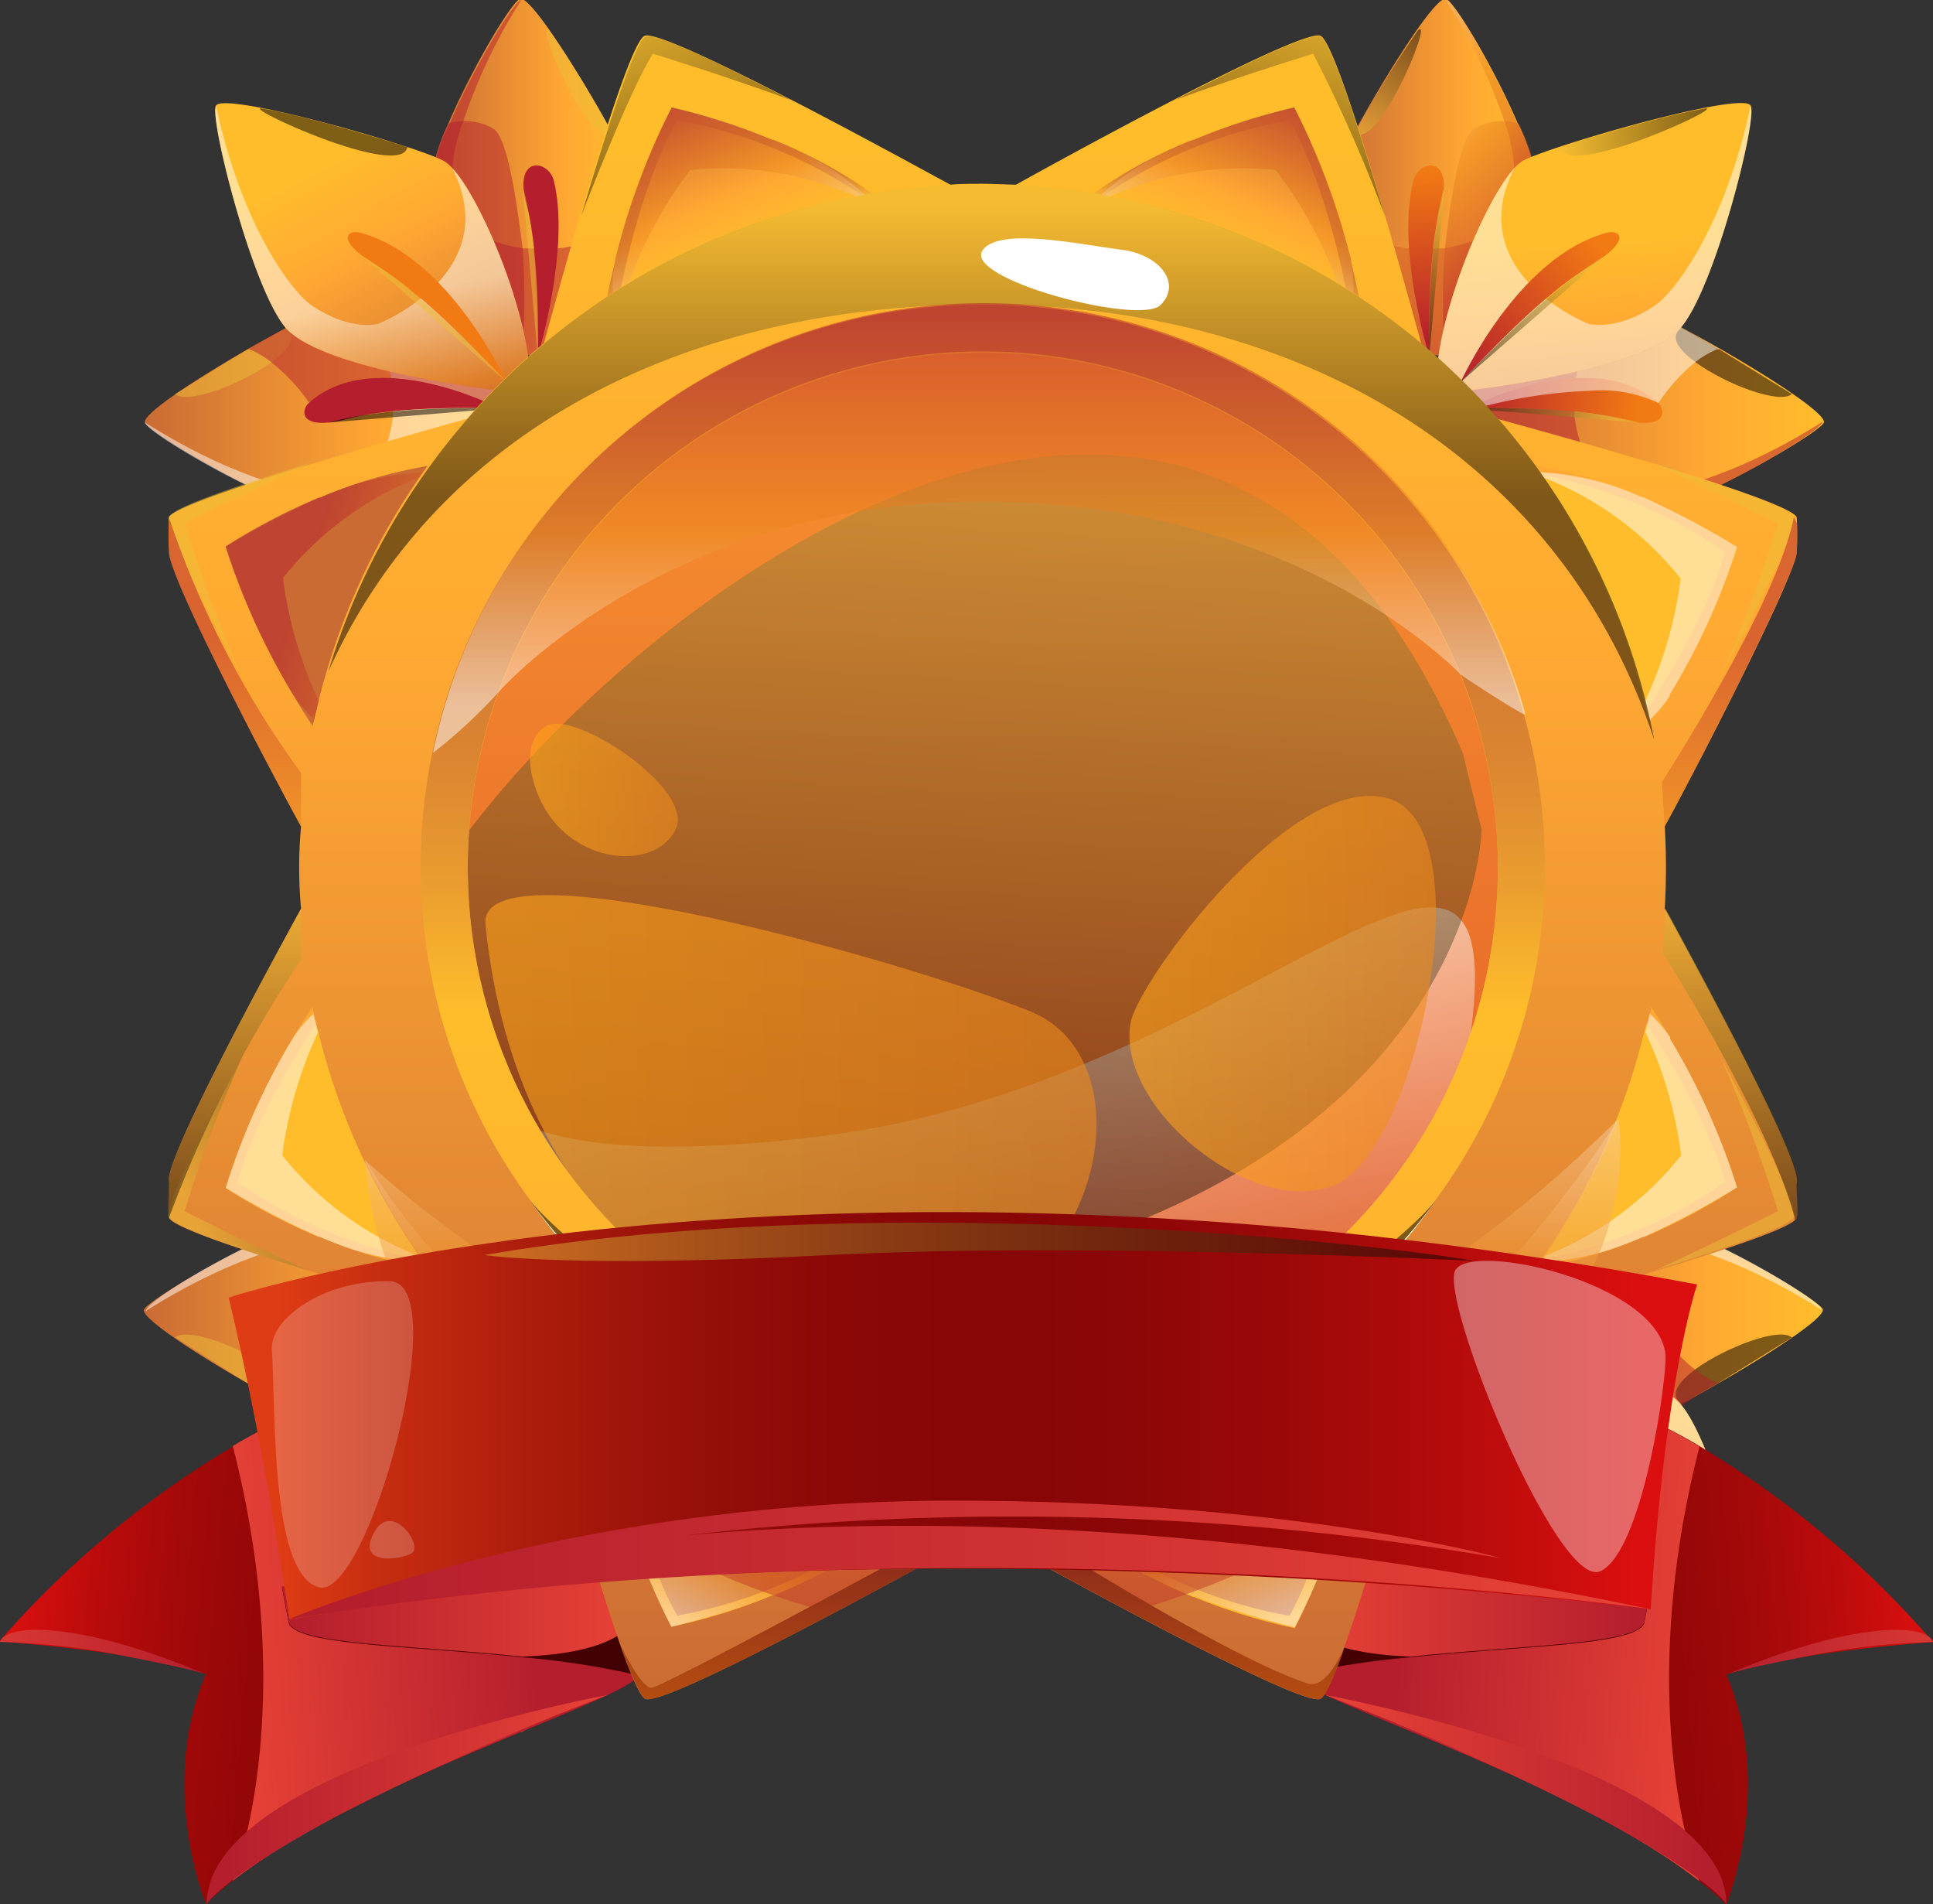 <svg xmlns="http://www.w3.org/2000/svg" xmlns:xlink="http://www.w3.org/1999/xlink" viewBox="0 0 107.94 106.32"><rect x="0" y="0" width="107.94" height="106.32" fill="#333333" stroke="none"/><defs><style>.cls-1{isolation:isolate;}.cls-2{fill:url(#_549);}.cls-135,.cls-3,.cls-5,.cls-6,.cls-7{opacity:0.6;}.cls-102,.cls-105,.cls-109,.cls-113,.cls-117,.cls-121,.cls-125,.cls-127,.cls-128,.cls-13,.cls-133,.cls-136,.cls-139,.cls-14,.cls-146,.cls-16,.cls-20,.cls-21,.cls-23,.cls-28,.cls-3,.cls-32,.cls-33,.cls-35,.cls-39,.cls-40,.cls-42,.cls-47,.cls-51,.cls-52,.cls-54,.cls-58,.cls-59,.cls-61,.cls-66,.cls-70,.cls-71,.cls-73,.cls-77,.cls-78,.cls-80,.cls-85,.cls-87,.cls-88,.cls-89,.cls-9,.cls-91,.cls-93,.cls-94,.cls-95,.cls-99{mix-blend-mode:multiply;}.cls-3{fill:url(#_497);}.cls-4{opacity:0.4;fill:url(#_742);}.cls-106,.cls-11,.cls-110,.cls-114,.cls-118,.cls-12,.cls-122,.cls-126,.cls-129,.cls-131,.cls-135,.cls-137,.cls-138,.cls-145,.cls-18,.cls-19,.cls-25,.cls-26,.cls-30,.cls-31,.cls-37,.cls-38,.cls-4,.cls-44,.cls-45,.cls-49,.cls-50,.cls-56,.cls-57,.cls-63,.cls-64,.cls-68,.cls-69,.cls-75,.cls-76,.cls-82,.cls-83{mix-blend-mode:color-dodge;}.cls-143,.cls-144,.cls-5,.cls-6,.cls-7{mix-blend-mode:soft-light;}.cls-5{fill:url(#_557);}.cls-6{fill:url(#_557-2);}.cls-7{fill:url(#_557-3);}.cls-8{fill:url(#_92);}.cls-102,.cls-105,.cls-106,.cls-109,.cls-11,.cls-110,.cls-113,.cls-114,.cls-117,.cls-118,.cls-12,.cls-121,.cls-122,.cls-125,.cls-126,.cls-127,.cls-128,.cls-129,.cls-13,.cls-131,.cls-133,.cls-136,.cls-137,.cls-138,.cls-139,.cls-14,.cls-145,.cls-16,.cls-18,.cls-19,.cls-20,.cls-21,.cls-23,.cls-25,.cls-26,.cls-28,.cls-30,.cls-31,.cls-32,.cls-33,.cls-35,.cls-37,.cls-38,.cls-39,.cls-40,.cls-42,.cls-44,.cls-45,.cls-47,.cls-49,.cls-50,.cls-51,.cls-52,.cls-54,.cls-56,.cls-57,.cls-58,.cls-59,.cls-61,.cls-63,.cls-64,.cls-66,.cls-68,.cls-69,.cls-70,.cls-71,.cls-73,.cls-75,.cls-76,.cls-77,.cls-78,.cls-80,.cls-82,.cls-83,.cls-9,.cls-99{opacity:0.5;}.cls-9{fill:url(#_27);}.cls-10{fill:url(#_79);}.cls-11{fill:url(#_28);}.cls-12{fill:url(#_28-2);}.cls-13{fill:url(#_27-2);}.cls-14{fill:url(#_27-3);}.cls-15{fill:url(#_92-2);}.cls-16{fill:url(#_27-4);}.cls-17{fill:url(#_79-2);}.cls-18{fill:url(#_28-3);}.cls-19{fill:url(#_28-4);}.cls-20{fill:url(#_27-5);}.cls-21{fill:url(#_27-6);}.cls-22{fill:url(#_92-3);}.cls-23{fill:url(#_27-7);}.cls-24{fill:url(#_79-3);}.cls-25{fill:url(#_28-5);}.cls-26{fill:url(#_28-6);}.cls-27{fill:url(#_92-4);}.cls-28{fill:url(#_27-8);}.cls-29{fill:url(#_79-4);}.cls-30{fill:url(#_28-7);}.cls-31{fill:url(#_28-8);}.cls-32{fill:url(#_27-9);}.cls-33{fill:url(#_27-10);}.cls-34{fill:url(#_92-5);}.cls-35{fill:url(#_27-11);}.cls-36{fill:url(#_79-5);}.cls-37{fill:url(#_28-9);}.cls-38{fill:url(#_28-10);}.cls-39{fill:url(#_27-12);}.cls-40{fill:url(#_27-13);}.cls-41{fill:url(#_92-6);}.cls-42{fill:url(#_27-14);}.cls-43{fill:url(#_79-6);}.cls-44{fill:url(#_28-11);}.cls-45{fill:url(#_28-12);}.cls-46{fill:url(#_92-7);}.cls-47{fill:url(#_27-15);}.cls-48{fill:url(#_79-7);}.cls-49{fill:url(#_28-13);}.cls-50{fill:url(#_28-14);}.cls-51{fill:url(#_27-16);}.cls-52{fill:url(#_27-17);}.cls-53{fill:url(#_92-8);}.cls-54{fill:url(#_27-18);}.cls-55{fill:url(#_79-8);}.cls-56{fill:url(#_28-15);}.cls-57{fill:url(#_28-16);}.cls-58{fill:url(#_27-19);}.cls-59{fill:url(#_27-20);}.cls-60{fill:url(#_92-9);}.cls-61{fill:url(#_27-21);}.cls-62{fill:url(#_79-9);}.cls-63{fill:url(#_28-17);}.cls-64{fill:url(#_28-18);}.cls-65{fill:url(#_92-10);}.cls-66{fill:url(#_27-22);}.cls-67{fill:url(#_79-10);}.cls-68{fill:url(#_28-19);}.cls-69{fill:url(#_28-20);}.cls-70{fill:url(#_27-23);}.cls-71{fill:url(#_27-24);}.cls-72{fill:url(#_92-11);}.cls-73{fill:url(#_27-25);}.cls-74{fill:url(#_79-11);}.cls-75{fill:url(#_28-21);}.cls-76{fill:url(#_28-22);}.cls-77{fill:url(#_27-26);}.cls-78{fill:url(#_27-27);}.cls-79{fill:url(#_92-12);}.cls-80{fill:url(#_27-28);}.cls-81{fill:url(#_79-12);}.cls-82{fill:url(#_28-23);}.cls-83{fill:url(#_28-24);}.cls-84{fill:url(#_376);}.cls-85{fill:url(#_469);}.cls-86{fill:url(#_464);}.cls-87{fill:url(#_469-2);}.cls-88{fill:url(#_469-3);}.cls-89{fill:url(#_469-4);}.cls-90{fill:url(#_376-2);}.cls-91{fill:url(#_469-5);}.cls-92{fill:url(#_464-2);}.cls-93{fill:url(#_469-6);}.cls-94{fill:url(#_469-7);}.cls-95{fill:url(#_469-8);}.cls-96{fill:url(#_92-13);}.cls-97{fill:url(#_29);}.cls-98{fill:url(#_19);}.cls-99{fill:url(#_27-29);}.cls-100{fill:url(#_29-2);}.cls-101{fill:url(#_19-2);}.cls-102{fill:url(#_27-30);}.cls-103{fill:url(#_29-3);}.cls-104{fill:url(#_92-14);}.cls-105{fill:url(#_27-31);}.cls-106{fill:url(#_28-25);}.cls-107{fill:url(#_29-4);}.cls-108{fill:url(#_92-15);}.cls-109{fill:url(#_27-32);}.cls-110{fill:url(#_28-26);}.cls-111{fill:url(#_29-5);}.cls-112{fill:url(#_92-16);}.cls-113{fill:url(#_27-33);}.cls-114{fill:url(#_28-27);}.cls-115{fill:url(#_29-6);}.cls-116{fill:url(#_92-17);}.cls-117{fill:url(#_27-34);}.cls-118{fill:url(#_28-28);}.cls-119{fill:url(#_29-7);}.cls-120{fill:url(#_92-18);}.cls-121{fill:url(#_27-35);}.cls-122{fill:url(#_28-29);}.cls-123{fill:url(#_29-8);}.cls-124{fill:url(#_92-19);}.cls-125{fill:url(#_27-36);}.cls-126{fill:url(#_28-30);}.cls-127{fill:url(#_27-37);}.cls-128{fill:url(#_27-38);}.cls-129{fill:url(#_28-31);}.cls-130{fill:url(#_29-9);}.cls-131{fill:url(#_28-32);}.cls-132{fill:url(#linear-gradient);}.cls-133{fill:url(#_27-39);}.cls-134,.cls-143,.cls-144{fill:#fff;}.cls-135{fill:url(#_26);}.cls-136{fill:url(#_27-40);}.cls-137{fill:url(#_28-33);}.cls-138{fill:url(#_28-34);}.cls-139{fill:url(#_27-41);}.cls-140{fill:url(#_18);}.cls-141{fill:url(#_18-2);}.cls-142{fill:url(#_429);}.cls-143{opacity:0.21;}.cls-144{opacity:0.37;}.cls-145{fill:url(#_28-35);}.cls-146{fill:url(#_469-9);}</style><linearGradient id="_549" x1="53.75" y1="85.87" x2="53.75" y2="23.98" gradientUnits="userSpaceOnUse"><stop offset="0" stop-color="#b75014"/><stop offset="0.38" stop-color="#e8692a"/><stop offset="1" stop-color="#f58e2f"/></linearGradient><linearGradient id="_497" x1="60.17" y1="81.64" x2="53.98" y2="54.57" gradientUnits="userSpaceOnUse"><stop offset="0" stop-color="#e75a29"/><stop offset="0.11" stop-color="#e86436"/><stop offset="0.3" stop-color="#ec7e58"/><stop offset="0.55" stop-color="#f2a98f"/><stop offset="0.86" stop-color="#fbe3da"/><stop offset="1" stop-color="#fff"/></linearGradient><linearGradient id="_742" x1="57.1" y1="-3.41" x2="53.13" y2="67.62" gradientUnits="userSpaceOnUse"><stop offset="0" stop-color="#fff36b"/><stop offset="1"/></linearGradient><linearGradient id="_557" x1="27.1" y1="62.41" x2="61.24" y2="62.41" gradientUnits="userSpaceOnUse"><stop offset="0.02" stop-color="#ffa41a"/><stop offset="1" stop-color="#ed8a1d"/></linearGradient><linearGradient id="_557-2" x1="63.06" y1="55.48" x2="80.19" y2="55.48" xlink:href="#_557"/><linearGradient id="_557-3" x1="29.6" y1="44.1" x2="37.85" y2="44.1" xlink:href="#_557"/><linearGradient id="_92" x1="23.99" y1="9.95" x2="35.42" y2="9.95" gradientUnits="userSpaceOnUse"><stop offset="0" stop-color="#ca6b34"/><stop offset="0.67" stop-color="#ffa933"/><stop offset="1" stop-color="#ffbd2b"/></linearGradient><linearGradient id="_27" x1="-8811.83" y1="-1349.11" x2="-8803.48" y2="-1332.82" gradientTransform="matrix(-0.96, -0.29, -0.29, 0.96, -8780.69, -1304.03)" gradientUnits="userSpaceOnUse"><stop offset="0" stop-color="#fff"/><stop offset="0.44" stop-color="#ed8a1d"/><stop offset="1" stop-color="#b41e2d"/></linearGradient><linearGradient id="_79" x1="-8807.05" y1="-1340.63" x2="-8809.57" y2="-1331.35" gradientTransform="matrix(-0.96, -0.29, -0.29, 0.96, -8780.69, -1304.03)" gradientUnits="userSpaceOnUse"><stop offset="0" stop-color="#f27a13"/><stop offset="1" stop-color="#b41e2d"/></linearGradient><linearGradient id="_28" x1="-10106.31" y1="-4115.03" x2="-10113.05" y2="-4109.73" gradientTransform="matrix(-0.67, -0.74, -0.74, 0.67, -9817.2, -4692.05)" gradientUnits="userSpaceOnUse"><stop offset="0" stop-color="#ebbd38"/><stop offset="1"/></linearGradient><linearGradient id="_28-2" x1="-10106.64" y1="-4121.53" x2="-10099.88" y2="-4121.53" xlink:href="#_28"/><linearGradient id="_27-2" x1="-8809.38" y1="-1334.07" x2="-8801.43" y2="-1334.07" xlink:href="#_27"/><linearGradient id="_27-3" x1="-8809.62" y1="-1342" x2="-8804.27" y2="-1334.79" xlink:href="#_27"/><linearGradient id="_92-2" x1="8.07" y1="23.05" x2="27.91" y2="23.05" xlink:href="#_92"/><linearGradient id="_27-4" x1="-5788.52" y1="884.78" x2="-5781.78" y2="897.92" gradientTransform="matrix(-0.95, 0.3, 0.3, 0.95, -5764.96, 924.53)" xlink:href="#_27"/><linearGradient id="_79-2" x1="-3419.7" y1="703.24" x2="-3427.35" y2="709.25" gradientTransform="matrix(-0.74, 0.67, 0.67, 0.74, -2996.59, 1783.46)" xlink:href="#_79"/><linearGradient id="_28-3" x1="-3420.04" y1="704.72" x2="-3426.76" y2="710" gradientTransform="matrix(-0.74, 0.67, 0.67, 0.74, -2996.59, 1783.46)" xlink:href="#_28"/><linearGradient id="_28-4" x1="-5784.13" y1="888.54" x2="-5776.94" y2="888.54" gradientTransform="matrix(-0.95, 0.3, 0.3, 0.95, -5764.96, 924.53)" xlink:href="#_28"/><linearGradient id="_27-5" x1="-3426.35" y1="709.27" x2="-3415.88" y2="709.27" gradientTransform="matrix(-0.74, 0.67, 0.67, 0.74, -2996.59, 1783.46)" xlink:href="#_27"/><linearGradient id="_27-6" x1="-5786.95" y1="893.24" x2="-5788.2" y2="890.78" gradientTransform="matrix(-0.95, 0.3, 0.3, 0.95, -5764.96, 924.53)" xlink:href="#_27"/><linearGradient id="_92-3" x1="25.56" y1="23.29" x2="18.19" y2="8.96" xlink:href="#_92"/><linearGradient id="_27-7" x1="-1544.92" y1="151.3" x2="-1543.15" y2="163.67" gradientTransform="matrix(1, -0.06, 0.06, 1, 1554.36, -226.67)" xlink:href="#_27"/><linearGradient id="_79-3" x1="-7804.25" y1="-236.11" x2="-7812.75" y2="-229.43" gradientTransform="matrix(-1, -0.07, -0.07, 1, -7781.01, -287.04)" xlink:href="#_79"/><linearGradient id="_28-5" x1="-7804.76" y1="-234.88" x2="-7812.35" y2="-228.91" gradientTransform="matrix(-1, -0.07, -0.07, 1, -7781.01, -287.04)" xlink:href="#_28"/><linearGradient id="_28-6" x1="-7805.9" y1="-242.12" x2="-7797.53" y2="-242.12" gradientTransform="matrix(-1, -0.07, -0.07, 1, -7781.01, -287.04)" xlink:href="#_28"/><linearGradient id="_92-4" x1="74.42" y1="9.95" x2="85.85" y2="9.95" xlink:href="#_92"/><linearGradient id="_27-8" x1="823.34" y1="1621.3" x2="831.69" y2="1637.59" gradientTransform="translate(-1191.92 -1304.03) rotate(-17.13)" xlink:href="#_27"/><linearGradient id="_79-4" x1="828.11" y1="1629.78" x2="825.6" y2="1639.05" gradientTransform="translate(-1191.92 -1304.03) rotate(-17.13)" xlink:href="#_79"/><linearGradient id="_28-7" x1="-3319.2" y1="3340.5" x2="-3325.95" y2="3345.8" gradientTransform="translate(-155.41 -4692.05) rotate(-47.69)" xlink:href="#_28"/><linearGradient id="_28-8" x1="-3319.53" y1="3334" x2="-3312.77" y2="3334" gradientTransform="translate(-155.41 -4692.05) rotate(-47.69)" xlink:href="#_28"/><linearGradient id="_27-9" x1="825.79" y1="1636.34" x2="833.74" y2="1636.34" gradientTransform="translate(-1191.92 -1304.03) rotate(-17.13)" xlink:href="#_27"/><linearGradient id="_27-10" x1="825.55" y1="1628.4" x2="830.9" y2="1635.61" gradientTransform="translate(-1191.92 -1304.03) rotate(-17.13)" xlink:href="#_27"/><linearGradient id="_92-5" x1="81.93" y1="23.05" x2="101.78" y2="23.05" xlink:href="#_92"/><linearGradient id="_27-11" x1="3820.46" y1="-2169.33" x2="3827.2" y2="-2156.18" gradientTransform="matrix(0.95, 0.3, -0.3, 0.95, -4207.65, 924.53)" xlink:href="#_27"/><linearGradient id="_79-5" x1="4083.23" y1="-6031.45" x2="4075.58" y2="-6025.44" gradientTransform="translate(-6976.01 1783.46) rotate(41.91)" xlink:href="#_79"/><linearGradient id="_28-9" x1="4082.89" y1="-6029.96" x2="4076.17" y2="-6024.68" gradientTransform="translate(-6976.01 1783.46) rotate(41.91)" xlink:href="#_28"/><linearGradient id="_28-10" x1="3824.85" y1="-2165.57" x2="3832.04" y2="-2165.57" gradientTransform="matrix(0.95, 0.3, -0.3, 0.95, -4207.65, 924.53)" xlink:href="#_28"/><linearGradient id="_27-12" x1="4076.58" y1="-6025.42" x2="4087.04" y2="-6025.42" gradientTransform="translate(-6976.01 1783.46) rotate(41.91)" xlink:href="#_27"/><linearGradient id="_27-13" x1="3822.03" y1="-2160.87" x2="3820.78" y2="-2163.32" gradientTransform="matrix(0.95, 0.3, -0.3, 0.95, -4207.65, 924.53)" xlink:href="#_27"/><linearGradient id="_92-6" x1="90.13" y1="28.1" x2="89.08" y2="13.36" xlink:href="#_92"/><linearGradient id="_27-14" x1="-11611.3" y1="-409.23" x2="-11609.53" y2="-396.86" gradientTransform="matrix(-1, -0.06, -0.06, 1, -11526.97, -226.67)" xlink:href="#_27"/><linearGradient id="_79-6" x1="2254.75" y1="456.6" x2="2246.25" y2="463.28" gradientTransform="translate(-2191.59 -287.04) rotate(-3.94)" xlink:href="#_79"/><linearGradient id="_28-11" x1="2254.24" y1="457.84" x2="2246.65" y2="463.8" gradientTransform="translate(-2191.59 -287.04) rotate(-3.94)" xlink:href="#_28"/><linearGradient id="_28-12" x1="2253.1" y1="450.59" x2="2261.47" y2="450.59" gradientTransform="translate(-2191.59 -287.04) rotate(-3.94)" xlink:href="#_28"/><linearGradient id="_92-7" x1="23.99" y1="86.75" x2="35.42" y2="86.75" xlink:href="#_92"/><linearGradient id="_27-15" x1="-5777.48" y1="-11191.71" x2="-5769.12" y2="-11175.42" gradientTransform="translate(-8780.69 -8898.78) rotate(162.87)" xlink:href="#_27"/><linearGradient id="_79-7" x1="-5772.7" y1="-11183.23" x2="-5775.21" y2="-11173.96" gradientTransform="translate(-8780.69 -8898.78) rotate(162.87)" xlink:href="#_79"/><linearGradient id="_28-13" x1="-2490.26" y1="-11048.26" x2="-2497.01" y2="-11042.96" gradientTransform="translate(-9817.2 -5510.76) rotate(132.31)" xlink:href="#_28"/><linearGradient id="_28-14" x1="-2490.6" y1="-11054.76" x2="-2483.83" y2="-11054.76" gradientTransform="translate(-9817.2 -5510.76) rotate(132.31)" xlink:href="#_28"/><linearGradient id="_27-16" x1="-5775.02" y1="-11176.68" x2="-5767.07" y2="-11176.68" gradientTransform="translate(-8780.69 -8898.78) rotate(162.87)" xlink:href="#_27"/><linearGradient id="_27-17" x1="-5775.26" y1="-11184.61" x2="-5769.91" y2="-11177.4" gradientTransform="translate(-8780.69 -8898.78) rotate(162.87)" xlink:href="#_27"/><linearGradient id="_92-8" x1="8.07" y1="73.65" x2="27.91" y2="73.65" xlink:href="#_92"/><linearGradient id="_27-18" x1="-8908.38" y1="-8931.08" x2="-8901.64" y2="-8917.93" gradientTransform="matrix(-0.95, -0.3, 0.3, -0.95, -5764.96, -11127.35)" xlink:href="#_27"/><linearGradient id="_79-8" x1="-10299.38" y1="-6961.22" x2="-10307.03" y2="-6955.21" gradientTransform="translate(-2996.59 -11986.28) rotate(-138.09)" xlink:href="#_79"/><linearGradient id="_28-15" x1="-10299.72" y1="-6959.73" x2="-10306.44" y2="-6954.45" gradientTransform="translate(-2996.59 -11986.28) rotate(-138.09)" xlink:href="#_28"/><linearGradient id="_28-16" x1="-8903.99" y1="-8927.32" x2="-8896.8" y2="-8927.32" gradientTransform="matrix(-0.95, -0.3, 0.3, -0.95, -5764.96, -11127.35)" xlink:href="#_28"/><linearGradient id="_27-19" x1="-10306.03" y1="-6955.18" x2="-10295.56" y2="-6955.18" gradientTransform="translate(-2996.59 -11986.28) rotate(-138.09)" xlink:href="#_27"/><linearGradient id="_27-20" x1="-8906.8" y1="-8922.62" x2="-8908.06" y2="-8925.07" gradientTransform="matrix(-0.95, -0.3, 0.3, -0.95, -5764.96, -11127.35)" xlink:href="#_27"/><linearGradient id="_92-9" x1="25.89" y1="86.58" x2="14.94" y2="79.73" xlink:href="#_92"/><linearGradient id="_27-21" x1="-972.32" y1="-10131.8" x2="-970.55" y2="-10119.43" gradientTransform="matrix(1, 0.06, 0.06, -1, 1554.36, -9976.15)" xlink:href="#_27"/><linearGradient id="_79-9" x1="-7096.62" y1="-10511.67" x2="-7105.12" y2="-10504.99" gradientTransform="translate(-7781.01 -9915.78) rotate(176.06)" xlink:href="#_79"/><linearGradient id="_28-17" x1="-7097.13" y1="-10510.44" x2="-7104.72" y2="-10504.47" gradientTransform="translate(-7781.01 -9915.78) rotate(176.06)" xlink:href="#_28"/><linearGradient id="_28-18" x1="-7098.27" y1="-10517.68" x2="-7089.9" y2="-10517.68" gradientTransform="translate(-7781.01 -9915.78) rotate(176.06)" xlink:href="#_28"/><linearGradient id="_92-10" x1="74.42" y1="86.75" x2="85.85" y2="86.75" xlink:href="#_92"/><linearGradient id="_27-22" x1="3857.69" y1="-8221.3" x2="3866.05" y2="-8205.02" gradientTransform="matrix(0.96, 0.29, 0.29, -0.96, -1191.92, -8898.78)" xlink:href="#_27"/><linearGradient id="_79-10" x1="3862.47" y1="-8212.83" x2="3859.96" y2="-8203.55" gradientTransform="matrix(0.96, 0.29, 0.29, -0.96, -1191.92, -8898.78)" xlink:href="#_79"/><linearGradient id="_28-19" x1="4296.84" y1="-3592.72" x2="4290.1" y2="-3587.42" gradientTransform="matrix(0.67, 0.74, 0.74, -0.67, -155.41, -5510.76)" xlink:href="#_28"/><linearGradient id="_28-20" x1="4296.51" y1="-3599.22" x2="4303.28" y2="-3599.22" gradientTransform="matrix(0.67, 0.74, 0.74, -0.67, -155.41, -5510.76)" xlink:href="#_28"/><linearGradient id="_27-23" x1="3860.14" y1="-8206.27" x2="3868.1" y2="-8206.27" gradientTransform="matrix(0.96, 0.29, 0.29, -0.96, -1191.92, -8898.78)" xlink:href="#_27"/><linearGradient id="_27-24" x1="3859.91" y1="-8214.2" x2="3865.26" y2="-8206.99" gradientTransform="matrix(0.96, 0.29, 0.29, -0.96, -1191.92, -8898.78)" xlink:href="#_27"/><linearGradient id="_92-11" x1="81.93" y1="73.65" x2="101.78" y2="73.65" xlink:href="#_92"/><linearGradient id="_27-25" x1="700.6" y1="-11985.18" x2="707.35" y2="-11972.04" gradientTransform="matrix(0.95, -0.3, -0.3, -0.95, -4207.65, -11127.35)" xlink:href="#_27"/><linearGradient id="_79-11" x1="-2796.45" y1="-13695.9" x2="-2804.1" y2="-13689.89" gradientTransform="matrix(0.74, -0.67, -0.67, -0.74, -6976.01, -11986.28)" xlink:href="#_79"/><linearGradient id="_28-21" x1="-2796.79" y1="-13694.42" x2="-2803.51" y2="-13689.14" gradientTransform="matrix(0.74, -0.67, -0.67, -0.74, -6976.01, -11986.28)" xlink:href="#_28"/><linearGradient id="_28-22" x1="704.99" y1="-11981.42" x2="712.18" y2="-11981.42" gradientTransform="matrix(0.95, -0.3, -0.3, -0.95, -4207.65, -11127.35)" xlink:href="#_28"/><linearGradient id="_27-26" x1="-2803.1" y1="-13689.87" x2="-2792.64" y2="-13689.87" gradientTransform="matrix(0.74, -0.67, -0.67, -0.74, -6976.01, -11986.28)" xlink:href="#_27"/><linearGradient id="_27-27" x1="702.18" y1="-11976.72" x2="700.93" y2="-11979.18" gradientTransform="matrix(0.95, -0.3, -0.3, -0.95, -4207.65, -11127.35)" xlink:href="#_27"/><linearGradient id="_92-12" x1="86.01" y1="88.74" x2="93.07" y2="76.94" xlink:href="#_92"/><linearGradient id="_27-28" x1="-11038.7" y1="-10692.33" x2="-11036.93" y2="-10679.96" gradientTransform="matrix(-1, 0.06, -0.06, -1, -11526.97, -9976.15)" xlink:href="#_27"/><linearGradient id="_79-12" x1="2962.38" y1="-9818.96" x2="2953.88" y2="-9812.28" gradientTransform="matrix(1, 0.07, 0.07, -1, -2191.59, -9915.78)" xlink:href="#_79"/><linearGradient id="_28-23" x1="2961.87" y1="-9817.72" x2="2954.28" y2="-9811.76" gradientTransform="matrix(1, 0.07, 0.07, -1, -2191.59, -9915.78)" xlink:href="#_28"/><linearGradient id="_28-24" x1="2960.73" y1="-9824.97" x2="2969.1" y2="-9824.97" gradientTransform="matrix(1, 0.07, 0.07, -1, -2191.59, -9915.78)" xlink:href="#_28"/><linearGradient id="_376" x1="-12336.18" y1="92.55" x2="-12363.66" y2="90.14" gradientTransform="matrix(-1, 0, 0, 1, -12256.14, 0)" gradientUnits="userSpaceOnUse"><stop offset="0" stop-color="#870606"/><stop offset="0.28" stop-color="#8a0606"/><stop offset="0.48" stop-color="#930707"/><stop offset="0.66" stop-color="#a30909"/><stop offset="0.82" stop-color="#ba0b0b"/><stop offset="0.98" stop-color="#d70f0f"/><stop offset="1" stop-color="#db0f0f"/></linearGradient><linearGradient id="_469" x1="-12334.13" y1="90.16" x2="-12350.8" y2="91.42" gradientTransform="matrix(-1, 0, 0, 1, -12256.14, 0)" gradientUnits="userSpaceOnUse"><stop offset="0" stop-color="#b41e2d"/><stop offset="1" stop-color="#e54136"/></linearGradient><linearGradient id="_464" x1="-12328.31" y1="89.07" x2="-12355.22" y2="89.07" gradientTransform="matrix(-1, 0, 0, 1, -12256.14, 0)" gradientUnits="userSpaceOnUse"><stop offset="0" stop-color="#400002"/><stop offset="1" stop-color="#5e0000"/></linearGradient><linearGradient id="_469-2" x1="-12347.68" y1="88.55" x2="-12329.52" y2="88.55" xlink:href="#_469"/><linearGradient id="_469-3" x1="-12351.78" y1="100.48" x2="-12331.03" y2="100.48" xlink:href="#_469"/><linearGradient id="_469-4" x1="-12352.46" y1="92.25" x2="-12368.07" y2="92.25" xlink:href="#_469"/><linearGradient id="_376-2" x1="27.91" y1="92.55" x2="0.43" y2="90.14" gradientTransform="matrix(1, 0, 0, 1, 0, 0)" xlink:href="#_376"/><linearGradient id="_469-5" x1="29.96" y1="90.16" x2="13.29" y2="91.42" gradientTransform="matrix(1, 0, 0, 1, 0, 0)" xlink:href="#_469"/><linearGradient id="_464-2" x1="35.78" y1="89.07" x2="8.86" y2="89.07" gradientTransform="matrix(1, 0, 0, 1, 0, 0)" xlink:href="#_464"/><linearGradient id="_469-6" x1="16.41" y1="88.55" x2="34.57" y2="88.55" gradientTransform="matrix(1, 0, 0, 1, 0, 0)" xlink:href="#_469"/><linearGradient id="_469-7" x1="12.3" y1="100.48" x2="33.05" y2="100.48" gradientTransform="matrix(1, 0, 0, 1, 0, 0)" xlink:href="#_469"/><linearGradient id="_469-8" x1="11.62" y1="92.25" x2="-3.99" y2="92.25" gradientTransform="matrix(1, 0, 0, 1, 0, 0)" xlink:href="#_469"/><linearGradient id="_92-13" x1="54.89" y1="96.38" x2="54.89" y2="6.68" xlink:href="#_92"/><linearGradient id="_29" x1="42.66" y1="80.11" x2="37.74" y2="91.21" gradientUnits="userSpaceOnUse"><stop offset="0" stop-color="#ca6b34"/><stop offset="0.17" stop-color="#cc6e34"/><stop offset="0.29" stop-color="#d27733"/><stop offset="0.39" stop-color="#db8631"/><stop offset="0.48" stop-color="#e99b2f"/><stop offset="0.57" stop-color="#fbb72c"/><stop offset="0.59" stop-color="#ffbd2b"/><stop offset="1" stop-color="#ffa933"/></linearGradient><linearGradient id="_19" x1="41.4" y1="90.26" x2="41.4" y2="75.57" gradientUnits="userSpaceOnUse"><stop offset="0" stop-color="#ca6b34"/><stop offset="0.74" stop-color="#ffbd2b"/><stop offset="1" stop-color="#ffa933"/></linearGradient><linearGradient id="_27-29" x1="37.63" y1="90.95" x2="42.26" y2="81.1" gradientTransform="matrix(1, 0, 0, 1, 0, 0)" xlink:href="#_27"/><linearGradient id="_29-2" x1="66.94" y1="79.53" x2="72.59" y2="92.99" xlink:href="#_29"/><linearGradient id="_19-2" x1="68.37" y1="90.26" x2="68.37" y2="75.57" xlink:href="#_19"/><linearGradient id="_27-30" x1="71" y1="90.67" x2="67.42" y2="79.93" gradientTransform="matrix(1, 0, 0, 1, 0, 0)" xlink:href="#_27"/><linearGradient id="_29-3" x1="39.42" y1="9.6" x2="43.11" y2="17.71" xlink:href="#_29"/><linearGradient id="_92-14" x1="38.33" y1="5.75" x2="41.56" y2="13.89" xlink:href="#_92"/><linearGradient id="_27-31" x1="42.83" y1="16.82" x2="36.51" y2="4.18" gradientTransform="matrix(1, 0, 0, 1, 0, 0)" xlink:href="#_27"/><linearGradient id="_28-25" x1="34.7" y1="-1.75" x2="39.39" y2="11.78" gradientTransform="matrix(1, 0, 0, 1, 0, 0)" xlink:href="#_28"/><linearGradient id="_29-4" x1="-11884.28" y1="9.6" x2="-11880.59" y2="17.71" gradientTransform="matrix(-1, 0, 0, 1, -11813.92, 0)" xlink:href="#_29"/><linearGradient id="_92-15" x1="-11885.38" y1="5.75" x2="-11882.15" y2="13.89" gradientTransform="matrix(-1, 0, 0, 1, -11813.92, 0)" xlink:href="#_92"/><linearGradient id="_27-32" x1="-11880.88" y1="16.82" x2="-11887.2" y2="4.18" gradientTransform="matrix(-1, 0, 0, 1, -11813.92, 0)" xlink:href="#_27"/><linearGradient id="_28-26" x1="-11889" y1="-1.75" x2="-11884.31" y2="11.78" gradientTransform="matrix(-1, 0, 0, 1, -11813.92, 0)" xlink:href="#_28"/><linearGradient id="_29-5" x1="-13762.91" y1="-5338.04" x2="-13759.23" y2="-5329.93" gradientTransform="matrix(-0.71, -0.71, -0.71, 0.71, -13421.56, -5906.4)" xlink:href="#_29"/><linearGradient id="_92-16" x1="-13764.01" y1="-5341.89" x2="-13760.78" y2="-5333.74" gradientTransform="matrix(-0.71, -0.71, -0.71, 0.71, -13421.56, -5906.4)" xlink:href="#_92"/><linearGradient id="_27-33" x1="-13759.51" y1="-5330.82" x2="-13765.83" y2="-5343.46" gradientTransform="matrix(-0.71, -0.71, -0.71, 0.71, -13421.56, -5906.4)" xlink:href="#_27"/><linearGradient id="_28-27" x1="-13769.76" y1="-5284.7" x2="-13765.41" y2="-5272.16" gradientTransform="matrix(-0.71, -0.7, -0.7, 0.71, -13430.15, -5837.26)" xlink:href="#_28"/><linearGradient id="_29-6" x1="-6743.39" y1="-12377.45" x2="-6739.7" y2="-12369.34" gradientTransform="matrix(-0.71, 0.71, -0.71, -0.71, -13421.56, -3937.86)" xlink:href="#_29"/><linearGradient id="_92-17" x1="-6744.48" y1="-12381.3" x2="-6741.25" y2="-12373.15" gradientTransform="matrix(-0.71, 0.71, -0.71, -0.71, -13421.56, -3937.86)" xlink:href="#_92"/><linearGradient id="_27-34" x1="-6739.98" y1="-12370.23" x2="-6746.3" y2="-12382.86" gradientTransform="matrix(-0.71, 0.71, -0.71, -0.71, -13421.56, -3937.86)" xlink:href="#_27"/><linearGradient id="_28-28" x1="-6811.56" y1="-12384.05" x2="-6807.21" y2="-12371.51" gradientTransform="matrix(-0.71, 0.7, -0.7, -0.71, -13430.15, -4006.99)" xlink:href="#_28"/><linearGradient id="_29-7" x1="-6024.08" y1="2378.94" x2="-6020.39" y2="2387.05" gradientTransform="matrix(0.71, -0.71, 0.71, 0.71, 2602.33, -5906.4)" xlink:href="#_29"/><linearGradient id="_92-18" x1="-6025.18" y1="2375.09" x2="-6021.95" y2="2383.23" gradientTransform="matrix(0.71, -0.71, 0.71, 0.71, 2602.33, -5906.4)" xlink:href="#_92"/><linearGradient id="_27-35" x1="-6020.68" y1="2386.16" x2="-6027" y2="2373.52" gradientTransform="matrix(0.71, -0.71, 0.71, 0.71, 2602.33, -5906.4)" xlink:href="#_27"/><linearGradient id="_28-29" x1="-5965.03" y1="2364.85" x2="-5960.68" y2="2377.39" gradientTransform="matrix(0.71, -0.7, 0.7, 0.71, 2610.92, -5837.26)" xlink:href="#_28"/><linearGradient id="_29-8" x1="995.45" y1="-4660.47" x2="999.13" y2="-4652.36" gradientTransform="matrix(0.71, 0.71, 0.71, -0.71, 2602.33, -3937.86)" xlink:href="#_29"/><linearGradient id="_92-19" x1="994.35" y1="-4664.32" x2="997.58" y2="-4656.18" gradientTransform="matrix(0.71, 0.71, 0.71, -0.71, 2602.33, -3937.86)" xlink:href="#_92"/><linearGradient id="_27-36" x1="998.85" y1="-4653.25" x2="992.53" y2="-4665.89" gradientTransform="matrix(0.71, 0.71, 0.71, -0.71, 2602.33, -3937.86)" xlink:href="#_27"/><linearGradient id="_28-30" x1="993.17" y1="-4734.5" x2="997.52" y2="-4721.96" gradientTransform="matrix(0.71, 0.7, 0.7, -0.71, 2610.92, -4006.99)" xlink:href="#_28"/><linearGradient id="_27-37" x1="55.38" y1="56.66" x2="55.38" y2="90.48" gradientTransform="matrix(1, 0, 0, 1, 0, 0)" xlink:href="#_27"/><linearGradient id="_27-38" x1="55.44" y1="55.82" x2="55.44" y2="94.55" gradientTransform="matrix(1, 0, 0, 1, 0, 0)" xlink:href="#_27"/><linearGradient id="_28-31" x1="55.35" y1="11.43" x2="55.35" y2="27.7" gradientTransform="matrix(1, 0, 0, 1, 0, 0)" xlink:href="#_28"/><linearGradient id="_29-9" x1="54.89" y1="15.27" x2="54.89" y2="85.25" xlink:href="#_29"/><linearGradient id="_28-32" x1="54.89" y1="88.05" x2="54.89" y2="70.04" gradientTransform="matrix(1, 0, 0, 1, 0, 0)" xlink:href="#_28"/><linearGradient id="linear-gradient" x1="54.89" y1="80.23" x2="54.89" y2="66.22" gradientUnits="userSpaceOnUse"><stop offset="0" stop-color="#fff"/><stop offset="1" stop-color="#fff7c4"/></linearGradient><linearGradient id="_27-39" x1="54.62" y1="39.25" x2="54.62" y2="17.61" gradientTransform="matrix(1, 0, 0, 1, 0, 0)" xlink:href="#_27"/><radialGradient id="_26" cx="-807.78" cy="-65.86" r="22.43" gradientTransform="matrix(0.29, 0.08, -0.05, 0.19, 271.58, 157.27)" gradientUnits="userSpaceOnUse"><stop offset="0" stop-color="#e75a29"/><stop offset="0.18" stop-color="#ad431f"/><stop offset="0.4" stop-color="#702c14"/><stop offset="0.59" stop-color="#40190b"/><stop offset="0.77" stop-color="#1d0b05"/><stop offset="0.91" stop-color="#080301"/><stop offset="1"/></radialGradient><linearGradient id="_27-40" x1="96.59" y1="55.36" x2="96.59" y2="35.56" gradientTransform="matrix(1, 0, 0, 1, 0, 0)" xlink:href="#_27"/><linearGradient id="_28-33" x1="96.58" y1="50.24" x2="96.58" y2="69.63" gradientTransform="matrix(1, 0, 0, 1, 0, 0)" xlink:href="#_28"/><linearGradient id="_28-34" x1="13.11" y1="50.24" x2="13.11" y2="69.44" gradientTransform="matrix(1, 0, 0, 1, 0, 0)" xlink:href="#_28"/><linearGradient id="_27-41" x1="13.11" y1="55.36" x2="13.11" y2="35.56" gradientTransform="matrix(1, 0, 0, 1, 0, 0)" xlink:href="#_27"/><linearGradient id="_18" x1="43.86" y1="100.69" x2="43.86" y2="86.94" gradientUnits="userSpaceOnUse"><stop offset="0" stop-color="#d16509"/><stop offset="1" stop-color="#8d2c1b"/></linearGradient><linearGradient id="_18-2" x1="65.91" y1="100.69" x2="65.91" y2="86.94" xlink:href="#_18"/><linearGradient id="_429" x1="15.56" y1="79.05" x2="91.52" y2="79.05" gradientUnits="userSpaceOnUse"><stop offset="0" stop-color="#de3c14"/><stop offset="0.07" stop-color="#c72e10"/><stop offset="0.19" stop-color="#ab1c0c"/><stop offset="0.3" stop-color="#971009"/><stop offset="0.41" stop-color="#8b0807"/><stop offset="0.52" stop-color="#870606"/><stop offset="0.62" stop-color="#8c0707"/><stop offset="0.73" stop-color="#9a0808"/><stop offset="0.85" stop-color="#b20b0b"/><stop offset="0.97" stop-color="#d30e0e"/><stop offset="1" stop-color="#db0f0f"/></linearGradient><linearGradient id="_28-35" x1="27.06" y1="69.33" x2="82.41" y2="69.33" gradientTransform="matrix(1, 0, 0, 1, 0, 0)" xlink:href="#_28"/><linearGradient id="_469-9" x1="18.71" y1="87.11" x2="89.16" y2="87.11" gradientTransform="matrix(1, 0, 0, 1, 0, 0)" xlink:href="#_469"/></defs><g class="cls-1"><g id="Layer_2" data-name="Layer 2"><g id="frame"><circle class="cls-2" cx="53.75" cy="50.73" r="34.47"/><path class="cls-3" d="M81.89,59.25c3.39-20.23-11.74,1.21-36,4.18C25.07,66,26.58,59.34,26.58,59.34s1.6,21.43,26.68,22.16S81.89,59.25,81.89,59.25Z"/><path class="cls-4" d="M81.69,42.06c-14-32.82-45.25-9.54-55.8,4.71l-.32,5.46S26.29,75.66,49.32,72c33.22-5.23,33.41-25.7,33.41-25.7Z"/><path class="cls-5" d="M27.11,51.61c1.69,17,13.83,25.25,24.33,22.82S64,59.13,57.59,56.49,26.63,46.81,27.11,51.61Z"/><path class="cls-6" d="M63.14,57.07c-.9,4.66,6.75,11,11.4,9.09s8.35-20,3-21.58S63.59,54.73,63.14,57.07Z"/><path class="cls-7" d="M30.53,45.31c1.89,3,6.1,3.23,7.2,1s-5.61-6.68-7.2-5.79S29.69,44,30.53,45.31Z"/><path class="cls-8" d="M24,10.45c0,.1,0,.2,0,.31v0a4.91,4.91,0,0,0,.23.94h0a29.58,29.58,0,0,0,4.19,6.86l0,.05c.31.41.57.74.75.95h0l.23.27h2.1c2-2.72,3.85-7.61,3.87-9.55a1.82,1.82,0,0,0-.05-.51,15,15,0,0,0-.91-1.93c-1.59-3-4.68-8-5.35-7.91-.41.05-2.65,3.76-4,6.91A11.37,11.37,0,0,0,24,10.45Z"/><path class="cls-9" d="M24,10.45c0,.1,0,.2,0,.31v0a4.91,4.91,0,0,0,.23.94h0a29.58,29.58,0,0,0,4.19,6.86l0,.05c.31.41.57.74.75.95h0l.23.27h2.1c2-2.72,3.85-7.61,3.87-9.55a4.62,4.62,0,0,1-3.74,3.52,6.84,6.84,0,0,1-1.85.07h0l-.31,0-.24,0a8.79,8.79,0,0,1-1.82-.47,5.61,5.61,0,0,1-2.15-2.77,8.88,8.88,0,0,1,.61-3.86A30.68,30.68,0,0,1,29.11,0c-.41.05-2.65,3.76-4,6.91A11.37,11.37,0,0,0,24,10.45Z"/><path class="cls-10" d="M30.92,10.07c.95,3.78-.89,9.82-.89,9.82s.17-5.56-.62-8.41S30.62,8.9,30.92,10.07Z"/><path class="cls-11" d="M29.17,10.33c1,3.37.86,9.56.86,9.56Z"/><path class="cls-12" d="M34.2,7.44c-1.37,1-4.47-6.69-3.53-5.73A63.91,63.91,0,0,1,34.2,7.44Z"/><path class="cls-13" d="M24,10.76v0a3.55,3.55,0,0,0,.23.94h0a34.2,34.2,0,0,0,4.19,6.86l0,.05a10.34,10.34,0,0,0,.75.95h0c.77.78.09-.5-2.69-5.52C25.31,11.9,24,10,24,10.76Z"/><path class="cls-14" d="M28.43,18.61l0,.05a10.34,10.34,0,0,0,.75.95,41,41,0,0,0,0-5.75c-.41-3.33-.92-6.26-1.64-6.68a3.13,3.13,0,0,0-1.72-.42,2.52,2.52,0,0,0-.8.15A11.37,11.37,0,0,0,24,10.45c0,.1,0,.2,0,.31v0a3.55,3.55,0,0,0,.23.94h0A29.58,29.58,0,0,0,28.43,18.61Z"/><path class="cls-15" d="M18.44,28.75l.35,0h0a5.3,5.3,0,0,0,.85-.19h0c2.14-.68,5.17-2.82,6.88-4.11l.06-.05c.43-.32.77-.59,1-.76h0l.28-.22v-2.1c-2.69-2-7.55-3.89-9.49-3.92a1.48,1.48,0,0,0-.5.05A12.88,12.88,0,0,0,16,18.3h0c-.65.35-1.4.76-2.17,1.2-2.75,1.58-5.8,3.55-5.74,4.07S15.92,28.68,18.44,28.75Z"/><path class="cls-16" d="M18.44,28.75l.35,0h0a5.3,5.3,0,0,0,.85-.19h0c2.14-.68,5.17-2.82,6.88-4.11l.06-.05c.43-.32.77-.59,1-.76h0l.28-.22v-2.1c-2.69-2-7.55-3.89-9.49-3.92a4.62,4.62,0,0,1,3.49,3.75,6.7,6.7,0,0,1,.08,1.4c0,.15,0,.3,0,.44v0c0,.11,0,.21,0,.31a9.13,9.13,0,0,1-.52,2.05,5.61,5.61,0,0,1-2.78,2.12c-1.3.3-5.6-.74-10.55-3.89C8.13,24.18,15.92,28.68,18.44,28.75Z"/><path class="cls-17" d="M17.24,22.5c3.7-3.32,10.66.3,10.66.3s-5.54-.21-8.39.56S16.8,22.9,17.24,22.5Z"/><path class="cls-18" d="M18.36,23.59c3.37-1,9.54-.79,9.54-.79Z"/><path class="cls-19" d="M9.78,22c.66.59,3.69-.54,5.37-1.77.86-.62,1.37-1.27,1-1.73L16,18.3h0l-2.17,1.2Z"/><path class="cls-20" d="M22.1,26.24c5-2.73,6.3-3.4,5.51-2.64-.31.31-6.53,5-8.86,5.13C18,28.77,19.9,27.44,22.1,26.24Z"/><path class="cls-21" d="M13.81,19.5l.11,0a5.08,5.08,0,0,1,1.23.72,10.49,10.49,0,0,1,2.09,2.24,7.49,7.49,0,0,1,3.85-.68,27.45,27.45,0,0,1,6.39,1h0l.16,0h0l.24,0V21.28c-2.69-2-7.55-3.89-9.49-3.92a1.48,1.48,0,0,0-.5.05A12.88,12.88,0,0,0,16,18.3h0C15.33,18.65,14.58,19.06,13.81,19.5Z"/><path class="cls-22" d="M16,18.36C18.2,20.7,27.82,21.8,27.82,21.8l1.71-1.64c-.46-3.78-2.78-9.18-4.28-10.78A2,2,0,0,0,24.81,9C23.39,8.19,12.7,5.13,12.07,5.88,11.63,6.41,14.11,16.27,16,18.36Z"/><path class="cls-23" d="M16,18.36C18.2,20.7,27.82,21.8,27.82,21.8l1.71-1.64c-.46-3.78-2.78-9.18-4.28-10.78,3,5.89-4.13,8.7-4.13,8.7s-1.51.44-3.68-1c-1.24-.85-4-4.67-5.37-11.16C11.63,6.41,14.11,16.27,16,18.36Z"/><path class="cls-24" d="M20.13,13c5,1.35,8.17,8.36,8.17,8.36s-4.19-4.65-7-6.35S19.48,12.8,20.13,13Z"/><path class="cls-25" d="M20.16,14.24c3.44,2,8.14,7.1,8.14,7.1Z"/><path class="cls-26" d="M22.75,8.21c-.35,1.87-9.57-2.41-8.08-2.15C17.56,6.57,22.75,8.21,22.75,8.21Z"/><path class="cls-27" d="M85.85,10.45c0,.1,0,.2,0,.31s0,0,0,0a4.83,4.83,0,0,1-.22.94h0a29.21,29.21,0,0,1-4.18,6.86l0,.05c-.31.41-.57.74-.74.95h0l-.22.27H78.3c-2-2.72-3.86-7.61-3.88-9.55a1.78,1.78,0,0,1,.06-.51,12.6,12.6,0,0,1,.91-1.93c1.58-3,4.68-8,5.34-7.91.42.05,2.65,3.76,4,6.91A11,11,0,0,1,85.85,10.45Z"/><path class="cls-28" d="M85.85,10.45c0,.1,0,.2,0,.31s0,0,0,0a4.83,4.83,0,0,1-.22.94h0a29.21,29.21,0,0,1-4.18,6.86l0,.05c-.31.41-.57.74-.74.95h0l-.22.27H78.3c-2-2.72-3.86-7.61-3.88-9.55a4.63,4.63,0,0,0,3.75,3.52,6.77,6.77,0,0,0,1.84.07h0l.31,0,.25,0a8.57,8.57,0,0,0,1.81-.47,5.61,5.61,0,0,0,2.15-2.77A8.88,8.88,0,0,0,84,6.76,30.68,30.68,0,0,0,80.73,0c.42.05,2.65,3.76,4,6.91A11,11,0,0,1,85.85,10.45Z"/><path class="cls-29" d="M78.93,10.07c-1,3.78.88,9.82.88,9.82s-.16-5.56.63-8.41S79.22,8.9,78.93,10.07Z"/><path class="cls-30" d="M80.67,10.33c-1,3.37-.86,9.56-.86,9.56Z"/><path class="cls-31" d="M75.64,7.44c1.37,1,4.48-6.69,3.53-5.73A66.34,66.34,0,0,0,75.64,7.44Z"/><path class="cls-32" d="M85.84,10.76s0,0,0,0a3.92,3.92,0,0,1-.22.94h0a33.71,33.71,0,0,1-4.18,6.86l0,.05c-.39.53-.67.88-.74.95h0c-.77.78-.09-.5,2.69-5.52C84.53,11.9,85.88,10,85.84,10.76Z"/><path class="cls-33" d="M81.42,18.61l0,.05c-.39.53-.67.88-.74.95a39.39,39.39,0,0,1,0-5.75c.4-3.33.91-6.26,1.63-6.68A3.15,3.15,0,0,1,84,6.76a2.64,2.64,0,0,1,.81.15,11,11,0,0,1,1.09,3.54c0,.1,0,.2,0,.31s0,0,0,0a3.92,3.92,0,0,1-.22.94h0A29.21,29.21,0,0,1,81.42,18.61Z"/><path class="cls-34" d="M91.4,28.75l-.35,0h0a5.07,5.07,0,0,1-.85-.19h0C88,27.85,85,25.71,83.28,24.42l-.06-.05-1-.76h0L82,23.38V22.8l0-1.52c2.69-2,7.56-3.89,9.49-3.92a1.51,1.51,0,0,1,.51.05,13.89,13.89,0,0,1,1.93.89h0c.65.35,1.4.76,2.17,1.2,2.75,1.58,5.8,3.55,5.75,4.07S93.92,28.68,91.4,28.75Z"/><path class="cls-35" d="M91.4,28.75l-.35,0h0a5.07,5.07,0,0,1-.85-.19h0C88,27.85,85,25.71,83.28,24.42l-.06-.05-1-.76h0L82,23.38V22.8l0-1.52c2.69-2,7.56-3.89,9.49-3.92a4.61,4.61,0,0,0-3.48,3.75,6.1,6.1,0,0,0-.09,1.4l0,.44v0l0,.31a9.45,9.45,0,0,0,.53,2.05,5.56,5.56,0,0,0,2.77,2.12c1.3.3,5.6-.74,10.56-3.89C101.71,24.18,93.92,28.68,91.4,28.75Z"/><path class="cls-36" d="M92.6,22.5c-3.7-3.32-10.65.3-10.65.3s5.54-.21,8.38.56S93,22.9,92.6,22.5Z"/><path class="cls-37" d="M91.48,23.59c-3.36-1-9.53-.79-9.53-.79Z"/><path class="cls-38" d="M100.06,22c-.66.59-3.69-.54-5.37-1.77-.85-.62-1.36-1.27-1-1.73l.2-.23h0L96,19.5Z"/><path class="cls-39" d="M87.75,26.24c-5-2.73-6.3-3.4-5.52-2.64.32.31,6.53,5,8.86,5.13C91.86,28.77,90,27.44,87.75,26.24Z"/><path class="cls-40" d="M96,19.5l-.11,0a5.28,5.28,0,0,0-1.23.72A10.81,10.81,0,0,0,92.6,22.5a7.45,7.45,0,0,0-3.85-.68,27.34,27.34,0,0,0-6.38,1h0l-.16,0h0l-.23,0V22.8l0-1.52c2.69-2,7.56-3.89,9.49-3.92a1.51,1.51,0,0,1,.51.05,13.89,13.89,0,0,1,1.93.89h0C94.51,18.65,95.26,19.06,96,19.5Z"/><path class="cls-41" d="M93.8,18.36C91.65,20.7,82,21.8,82,21.8l-1.71-1.64c.46-3.78,2.79-9.18,4.28-10.78A2.27,2.27,0,0,1,85,9c1.43-.82,12.11-3.88,12.74-3.13C98.21,6.41,95.73,16.27,93.8,18.36Z"/><path class="cls-42" d="M93.8,18.36C91.65,20.7,82,21.8,82,21.8l-1.71-1.64c.46-3.78,2.79-9.18,4.28-10.78-3,5.89,4.13,8.7,4.13,8.7s1.51.44,3.68-1c1.25-.85,4-4.67,5.37-11.16C98.21,6.41,95.73,16.27,93.8,18.36Z"/><path class="cls-43" d="M89.71,13c-5,1.35-8.16,8.36-8.16,8.36s4.19-4.65,7-6.35S90.36,12.8,89.71,13Z"/><path class="cls-44" d="M89.69,14.24c-3.44,2-8.14,7.1-8.14,7.1Z"/><path class="cls-45" d="M87.1,8.21c.34,1.87,9.56-2.41,8.07-2.15C92.28,6.57,87.1,8.21,87.1,8.21Z"/><path class="cls-46" d="M24,86.25c0-.1,0-.2,0-.31v0a4.74,4.74,0,0,1,.23-.94h0a29.58,29.58,0,0,1,4.19-6.86l0-.06c.31-.41.57-.73.75-1h0l.23-.28h2.1c2,2.71,3.85,7.61,3.87,9.55a1.87,1.87,0,0,1-.05.51,16.4,16.4,0,0,1-.91,1.93c-1.59,3-4.68,8-5.35,7.91-.41,0-2.65-3.77-4-6.91A11.44,11.44,0,0,1,24,86.25Z"/><path class="cls-47" d="M24,86.25c0-.1,0-.2,0-.31v0a4.74,4.74,0,0,1,.23-.94h0a29.58,29.58,0,0,1,4.19-6.86l0-.06c.31-.41.57-.73.75-1h0l.23-.28h2.1c2,2.71,3.85,7.61,3.87,9.55a4.61,4.61,0,0,0-3.74-3.52,6.84,6.84,0,0,0-1.85-.07h0l-.31,0-.24,0a9.16,9.16,0,0,0-1.82.48,5.61,5.61,0,0,0-2.15,2.77,8.9,8.9,0,0,0,.61,3.86,30.68,30.68,0,0,0,3.22,6.76c-.41,0-2.65-3.77-4-6.91A11.44,11.44,0,0,1,24,86.25Z"/><path class="cls-48" d="M30.92,86.62c.95-3.77-.89-9.82-.89-9.82s.17,5.56-.62,8.41S30.62,87.79,30.92,86.62Z"/><path class="cls-49" d="M29.17,86.37c1-3.37.86-9.57.86-9.57Z"/><path class="cls-50" d="M34.2,89.26c-1.37-1-4.47,6.68-3.53,5.73A63.91,63.91,0,0,0,34.2,89.26Z"/><path class="cls-51" d="M24,85.94v0a3.55,3.55,0,0,1,.23-.94h0a33.65,33.65,0,0,1,4.19-6.86l0-.06c.39-.52.67-.87.75-1h0c.77-.78.09.5-2.69,5.52C25.31,84.8,24,86.7,24,85.94Z"/><path class="cls-52" d="M28.43,78.09l0-.06c.39-.52.67-.87.75-1a41,41,0,0,1,0,5.75c-.41,3.34-.92,6.27-1.64,6.68a3.15,3.15,0,0,1-1.72.43,2.52,2.52,0,0,1-.8-.15A11.44,11.44,0,0,1,24,86.25c0-.1,0-.2,0-.31v0a3.55,3.55,0,0,1,.23-.94h0A29.58,29.58,0,0,1,28.43,78.09Z"/><path class="cls-53" d="M18.44,68a2.11,2.11,0,0,1,.35,0h0a5.3,5.3,0,0,1,.85.19h0c2.14.68,5.17,2.81,6.88,4.11l.06,0c.43.32.77.58,1,.76h0l.28.22v2.09c-2.69,2-7.55,3.89-9.49,3.93a1.79,1.79,0,0,1-.5,0,13.28,13.28,0,0,1-1.93-.9h0c-.65-.34-1.4-.75-2.17-1.2-2.75-1.58-5.8-3.55-5.74-4.06S15.92,68,18.44,68Z"/><path class="cls-54" d="M18.44,68a2.11,2.11,0,0,1,.35,0h0a5.3,5.3,0,0,1,.85.19h0c2.14.68,5.17,2.81,6.88,4.11l.06,0c.43.32.77.58,1,.76h0l.28.22v2.09c-2.69,2-7.55,3.89-9.49,3.93a4.62,4.62,0,0,0,3.49-3.76A6.56,6.56,0,0,0,22,74.19c0-.15,0-.3,0-.45v0c0-.11,0-.21,0-.32a9.14,9.14,0,0,0-.52-2,5.61,5.61,0,0,0-2.78-2.13c-1.3-.29-5.6.75-10.55,3.9C8.13,72.52,15.92,68,18.44,68Z"/><path class="cls-55" d="M17.24,74.19c3.7,3.32,10.66-.29,10.66-.29s-5.54.21-8.39-.56S16.8,73.79,17.24,74.19Z"/><path class="cls-56" d="M18.36,73.11c3.37,1,9.54.79,9.54.79Z"/><path class="cls-57" d="M9.78,74.67c.66-.6,3.69.54,5.37,1.76.86.63,1.37,1.28,1,1.74l-.2.22h0l-2.17-1.2Z"/><path class="cls-58" d="M22.1,70.46c5,2.73,6.3,3.4,5.51,2.64-.31-.32-6.53-5-8.86-5.14C18,67.93,19.9,69.26,22.1,70.46Z"/><path class="cls-59" d="M13.81,77.19l.11,0a4.78,4.78,0,0,0,1.23-.72,10.24,10.24,0,0,0,2.09-2.24,7.36,7.36,0,0,0,3.85.68,27.59,27.59,0,0,0,6.39-1h0l.16,0h0l.24,0v1.58c-2.69,2-7.55,3.89-9.49,3.93a1.79,1.79,0,0,1-.5,0,13.28,13.28,0,0,1-1.93-.9h0C15.33,78.05,14.58,77.64,13.81,77.19Z"/><path class="cls-60" d="M16,78.34C18.2,76,27.82,74.9,27.82,74.9l1.71,1.63c-.46,3.79-2.78,9.18-4.28,10.78a1.57,1.57,0,0,1-.44.37c-1.42.83-12.11,3.89-12.74,3.13C11.63,90.28,14.11,80.43,16,78.34Z"/><path class="cls-61" d="M16,78.34C18.2,76,27.82,74.9,27.82,74.9l1.71,1.63c-.46,3.79-2.78,9.18-4.28,10.78,3-5.88-4.13-8.69-4.13-8.69s-1.51-.44-3.68,1c-1.24.85-4,4.66-5.37,11.15C11.63,90.28,14.11,80.43,16,78.34Z"/><path class="cls-62" d="M20.13,83.72c5-1.36,8.17-8.37,8.17-8.37s-4.19,4.66-7,6.35S19.48,83.9,20.13,83.72Z"/><path class="cls-63" d="M20.16,82.46c3.44-2,8.14-7.11,8.14-7.11Z"/><path class="cls-64" d="M22.75,88.48c-.35-1.86-9.57,2.41-8.08,2.15A83.54,83.54,0,0,0,22.75,88.48Z"/><path class="cls-65" d="M85.85,86.25c0-.1,0-.2,0-.31v0a4.67,4.67,0,0,0-.22-.94h0a29.21,29.21,0,0,0-4.18-6.86l0-.06c-.31-.41-.57-.73-.74-1h0l-.22-.28H78.3c-2,2.71-3.86,7.61-3.88,9.55a1.83,1.83,0,0,0,.06.51,13.57,13.57,0,0,0,.91,1.93c1.58,3,4.68,8,5.34,7.91.42,0,2.65-3.77,4-6.91A11.1,11.1,0,0,0,85.85,86.25Z"/><path class="cls-66" d="M85.85,86.25c0-.1,0-.2,0-.31v0a4.67,4.67,0,0,0-.22-.94h0a29.21,29.21,0,0,0-4.18-6.86l0-.06c-.31-.41-.57-.73-.74-1h0l-.22-.28H78.3c-2,2.71-3.86,7.61-3.88,9.55a4.62,4.62,0,0,1,3.75-3.52A6.77,6.77,0,0,1,80,82.76h0l.31,0,.25,0a8.92,8.92,0,0,1,1.81.48,5.61,5.61,0,0,1,2.15,2.77A8.9,8.9,0,0,1,84,89.94a30.68,30.68,0,0,1-3.22,6.76c.42,0,2.65-3.77,4-6.91A11.1,11.1,0,0,0,85.85,86.25Z"/><path class="cls-67" d="M78.93,86.62c-1-3.77.88-9.82.88-9.82s-.16,5.56.63,8.41S79.22,87.79,78.93,86.62Z"/><path class="cls-68" d="M80.67,86.37c-1-3.37-.86-9.57-.86-9.57Z"/><path class="cls-69" d="M75.64,89.26c1.37-1,4.48,6.68,3.53,5.73A66.34,66.34,0,0,1,75.64,89.26Z"/><path class="cls-70" d="M85.84,85.94v0a3.92,3.92,0,0,0-.22-.94h0a33.18,33.18,0,0,0-4.18-6.86l0-.06c-.39-.52-.67-.87-.74-1h0c-.77-.78-.09.5,2.69,5.52C84.53,84.8,85.88,86.7,85.84,85.94Z"/><path class="cls-71" d="M81.42,78.09l0-.06c-.39-.52-.67-.87-.74-1a39.43,39.43,0,0,0,0,5.75c.4,3.34.91,6.27,1.63,6.68a3.17,3.17,0,0,0,1.72.43,2.64,2.64,0,0,0,.81-.15,11.1,11.1,0,0,0,1.09-3.54c0-.1,0-.2,0-.31v0a3.92,3.92,0,0,0-.22-.94h0A29.21,29.21,0,0,0,81.42,78.09Z"/><path class="cls-72" d="M91.4,68a2.11,2.11,0,0,0-.35,0h0a5.07,5.07,0,0,0-.85.19h0C88,68.85,85,71,83.28,72.28l-.06,0-1,.76h0l-.28.22v.58l0,1.51c2.69,2,7.56,3.89,9.49,3.93a1.82,1.82,0,0,0,.51,0,14.36,14.36,0,0,0,1.93-.9h0c.65-.34,1.4-.75,2.17-1.2,2.75-1.58,5.8-3.55,5.75-4.06S93.92,68,91.4,68Z"/><path class="cls-73" d="M91.4,68a2.11,2.11,0,0,0-.35,0h0a5.07,5.07,0,0,0-.85.19h0C88,68.85,85,71,83.28,72.28l-.06,0-1,.76h0l-.28.22v.58l0,1.51c2.69,2,7.56,3.89,9.49,3.93a4.6,4.6,0,0,1-3.48-3.76,6,6,0,0,1-.09-1.39l0-.45v0l0-.32a9.46,9.46,0,0,1,.53-2,5.56,5.56,0,0,1,2.77-2.13c1.3-.29,5.6.75,10.56,3.9C101.71,72.52,93.92,68,91.4,68Z"/><path class="cls-74" d="M92.6,74.19C88.9,77.51,82,73.9,82,73.9s5.54.21,8.38-.56S93,73.79,92.6,74.19Z"/><path class="cls-75" d="M91.48,73.11c-3.36,1-9.53.79-9.53.79Z"/><path class="cls-76" d="M100.06,74.67c-.66-.6-3.69.54-5.37,1.76-.85.63-1.36,1.28-1,1.74l.2.22h0L96,77.19Z"/><path class="cls-77" d="M87.75,70.46c-5,2.73-6.3,3.4-5.52,2.64.32-.32,6.53-5,8.86-5.14C91.86,67.93,90,69.26,87.75,70.46Z"/><path class="cls-78" d="M96,77.19l-.11,0a5,5,0,0,1-1.23-.72,10.55,10.55,0,0,1-2.09-2.24,7.32,7.32,0,0,1-3.85.68,27.48,27.48,0,0,1-6.38-1h0l-.16,0h0l-.23,0v.07l0,1.51c2.69,2,7.56,3.89,9.49,3.93a1.82,1.82,0,0,0,.51,0,14.36,14.36,0,0,0,1.93-.9h0C94.51,78.05,95.26,77.64,96,77.19Z"/><path class="cls-79" d="M93.8,78.34C91.65,76,82,74.9,82,74.9l-1.71,1.63c.46,3.79,2.79,9.18,4.28,10.78a1.72,1.72,0,0,0,.44.37c1.43.83,12.11,3.89,12.74,3.13C98.21,90.28,95.73,80.43,93.8,78.34Z"/><path class="cls-80" d="M93.8,78.34C91.65,76,82,74.9,82,74.9l-1.71,1.63c.46,3.79,2.79,9.18,4.28,10.78-3-5.88,4.13-8.69,4.13-8.69s1.51-.44,3.68,1c1.25.85,4,4.66,5.37,11.15C98.21,90.28,95.73,80.43,93.8,78.34Z"/><path class="cls-81" d="M89.71,83.72c-5-1.36-8.16-8.37-8.16-8.37s4.19,4.66,7,6.35S90.36,83.9,89.71,83.72Z"/><path class="cls-82" d="M89.69,82.46c-3.44-2-8.14-7.11-8.14-7.11Z"/><path class="cls-83" d="M87.1,88.48c.34-1.86,9.56,2.41,8.07,2.15A83,83,0,0,1,87.1,88.48Z"/><path class="cls-84" d="M72.3,93.53c.55,1.37,15.12,5.64,22.6,11.5a19.38,19.38,0,0,1,1.5,1.29s2.71-6.55,0-12.82c0,0,2.75-1.14,11.54-1.83a53.67,53.67,0,0,0-13-10.91h0A27.06,27.06,0,0,0,83.8,77Z"/><path class="cls-85" d="M72.3,93.53c.55,1.37,15.12,5.64,22.6,11.5-.07-.17-3.78-9.43,0-24.27h0A27.06,27.06,0,0,0,83.8,77Z"/><path class="cls-86" d="M72.3,93.53a47.1,47.1,0,0,1,6.44-1c6.3-.66,12.65-.65,13.08-1.92l.38-2-19-3.9-.61,5.95h0Z"/><path class="cls-87" d="M72.61,90.57c1.41,1.92,6,1.87,6.13,1.92,6.3-.66,12.65-.65,13.08-1.92l.38-2-19-3.9Z"/><path class="cls-88" d="M96.4,106.32C96.4,98.73,74,94.63,74,94.63a148.66,148.66,0,0,1,15.16,6.79C95.82,105,96.4,106.32,96.4,106.32Z"/><path class="cls-89" d="M96.4,93.5c6.87-2.93,11.16-2.93,11.54-1.83a39.85,39.85,0,0,0-7.14.82C96.49,93.33,96.4,93.5,96.4,93.5Z"/><path class="cls-90" d="M35.64,93.53C35.1,94.9,20.52,99.17,13,105a19.38,19.38,0,0,0-1.5,1.29s-2.71-6.55,0-12.82c0,0-2.75-1.14-11.54-1.83A53.67,53.67,0,0,1,13,80.76h0A27.11,27.11,0,0,1,24.14,77Z"/><path class="cls-91" d="M35.64,93.53C35.1,94.9,20.52,99.17,13,105c.07-.17,3.79-9.43,0-24.27h0A27.11,27.11,0,0,1,24.14,77Z"/><path class="cls-92" d="M35.64,93.53a47,47,0,0,0-6.43-1c-6.3-.66-12.65-.65-13.09-1.92l-.38-2,19-3.9.61,5.95h0Z"/><path class="cls-93" d="M35.33,90.57c-1.4,1.92-6,1.87-6.12,1.92-6.3-.66-12.65-.65-13.09-1.92l-.38-2,19-3.9Z"/><path class="cls-94" d="M11.54,106.32c0-7.59,22.39-11.69,22.39-11.69a149.41,149.41,0,0,0-15.17,6.79C12.13,105,11.54,106.32,11.54,106.32Z"/><path class="cls-95" d="M11.54,93.5C4.68,90.57.38,90.57,0,91.67a39.85,39.85,0,0,1,7.14.82C11.45,93.33,11.54,93.5,11.54,93.5Z"/><path class="cls-96" d="M100.33,66.06c.4-1-5.1-11.18-7.37-15.33a38.1,38.1,0,0,0,0-4.59c2.27-4.15,7.4-14.27,7.37-15.32a15.67,15.67,0,0,0,0-1.94c-.38-.92-12-4.21-16.66-5.48a40,40,0,0,0-4.31-4.23C78.2,14.93,74.7,2.42,73.74,2c-1.15-.48-16.14,7.82-17,8.31-.61,0-1.22-.05-1.84-.05s-1.22,0-1.83.05C52.17,9.84,37.18,1.54,36,2c-1,.4-4.46,12.91-5.62,17.15a39,39,0,0,0-4.3,4.23C21.47,24.67,9.82,28,9.44,28.88a15.67,15.67,0,0,0,0,1.94c0,1.37,5.1,11.17,7.37,15.32a25.47,25.47,0,0,0,0,4.59C14.54,54.88,9,65.11,9.44,66.06c0,.08-.08,1.74,0,1.93.38.92,12,4.21,16.67,5.49a39,39,0,0,0,4.3,4.22c1.16,4.24,4.66,16.75,5.62,17.15,1.15.48,16.14-7.82,17-8.31.61,0,1.22,0,1.83,0s1.23,0,1.84,0c.88.49,15.87,8.79,17,8.31,1-.4,4.46-12.91,5.62-17.15a39.94,39.94,0,0,0,4.31-4.22C88.3,72.2,100,68.91,100.33,68,100.41,67.8,100.3,66.14,100.33,66.06ZM83.64,48.44A28.76,28.76,0,1,1,54.88,19.69,28.75,28.75,0,0,1,83.64,48.44Z"/><path class="cls-97" d="M48.3,86l.41.07a24.46,24.46,0,0,1-3.53,2.1h0c-.67.34-1.33.63-2,.9l-.06,0a31.4,31.4,0,0,1-5.63,1.75h0a40.23,40.23,0,0,1-3.16-8.5,0,0,0,0,1,0,0l0-.09c-.18-.72-.33-1.38-.44-2l.3.2.5.32.42.25A38,38,0,0,0,47.87,86Z"/><path class="cls-98" d="M48.13,86a27.08,27.08,0,0,1-10.3,4.2S36,87.35,34.67,80.83l.42.25A38,38,0,0,0,47.87,86Z"/><path class="cls-99" d="M48.3,86a16.4,16.4,0,0,1-3.12,2.17h0a20.85,20.85,0,0,1-2,.9l-.06,0a44.29,44.29,0,0,1-5.63,1.75h0a37.29,37.29,0,0,1-3.16-8.5,0,0,0,0,1,0,0l0-.09a7.71,7.71,0,0,1-.14-1.75l.5.32.42.25a22.81,22.81,0,0,0,3.42,6.28A18.34,18.34,0,0,0,47.87,86Z"/><path class="cls-100" d="M75.9,80.31c-.11.57-.26,1.23-.44,2a.29.29,0,0,1,0,.09v0a40.23,40.23,0,0,1-3.16,8.5h0a31.62,31.62,0,0,1-5.64-1.75l-.05,0c-.64-.27-1.31-.57-2-.91a24.93,24.93,0,0,1-3.52-2.1l.41-.07L61.9,86a38,38,0,0,0,12.78-4.89l.42-.25.5-.32Z"/><path class="cls-101" d="M75.1,80.83C73.77,87.35,72,90.21,72,90.21A27.06,27.06,0,0,1,61.64,86h0l.26,0a38,38,0,0,0,12.78-4.89Z"/><path class="cls-102" d="M75.46,82.26a.29.29,0,0,1,0,.09v0a37.29,37.29,0,0,1-3.16,8.5h0a45,45,0,0,1-5.64-1.75l-.05,0a20.85,20.85,0,0,1-2-.9h0A16.61,16.61,0,0,1,61.47,86L61.9,86a18.34,18.34,0,0,0,9.36,1.39,22.81,22.81,0,0,0,3.42-6.28l.42-.25.5-.32A7.71,7.71,0,0,1,75.46,82.26Z"/><path class="cls-103" d="M48.3,10.87l.41-.07a25.41,25.41,0,0,0-3.53-2.1h0c-.67-.33-1.33-.63-2-.89l-.06,0A33,33,0,0,0,37.51,6h0a40.5,40.5,0,0,0-3.16,8.51,0,0,0,0,0,0,0l0,.09c-.18.72-.33,1.37-.44,1.95l.3-.2.5-.32.42-.26A37.77,37.77,0,0,1,47.87,11Z"/><path class="cls-104" d="M48.13,10.9a27.25,27.25,0,0,0-10.3-4.19S36,9.56,34.67,16.09l.42-.26A37.77,37.77,0,0,1,47.87,11Z"/><path class="cls-105" d="M48.3,10.87A16.4,16.4,0,0,0,45.18,8.7h0a18.68,18.68,0,0,0-2-.89l-.06,0A44.23,44.23,0,0,0,37.51,6h0a37.49,37.49,0,0,0-3.16,8.51,0,0,0,0,0,0,0l0,.09a7.71,7.71,0,0,0-.14,1.75l.5-.32.42-.26a22.81,22.81,0,0,1,3.42-6.28A18.29,18.29,0,0,1,47.87,11Z"/><path class="cls-106" d="M44.29,5.63C40.48,4.23,36.46,3,36.46,3c-1.24,1.91-3.89,8.73-4,9.05,1.4-4.75,3-9.74,3.59-10s4.37,1.6,8.25,3.6Z"/><path class="cls-107" d="M61.48,10.87l-.41-.07A25.41,25.41,0,0,1,64.6,8.7h0c.67-.33,1.34-.63,2-.89l.06,0A33,33,0,0,1,72.27,6h0a41.16,41.16,0,0,1,3.17,8.51v0l0,.09c.18.72.32,1.37.44,1.95l-.31-.2-.5-.32-.41-.26A37.82,37.82,0,0,0,61.91,11Z"/><path class="cls-108" d="M61.66,10.9A27.11,27.11,0,0,1,72,6.71s1.82,2.85,3.15,9.38l-.41-.26A37.82,37.82,0,0,0,61.91,11Z"/><path class="cls-109" d="M61.48,10.87A16.4,16.4,0,0,1,64.6,8.7h0a18.68,18.68,0,0,1,2-.89l.06,0A44.75,44.75,0,0,1,72.27,6h0a37.78,37.78,0,0,1,3.17,8.51v0l0,.09a8.34,8.34,0,0,1,.13,1.75l-.5-.32-.41-.26a23.12,23.12,0,0,0-3.43-6.28A18.29,18.29,0,0,0,61.91,11Z"/><path class="cls-110" d="M65.49,5.63C69.3,4.23,73.33,3,73.33,3a86.34,86.34,0,0,1,4,9.05c-1.4-4.75-3-9.74-3.59-10s-4.37,1.6-8.25,3.6Z"/><path class="cls-111" d="M86,26.36,85.73,26a26.49,26.49,0,0,1,4,1h0c.71.24,1.39.49,2,.76l.06,0A33.42,33.42,0,0,1,97,30.54h0a40.72,40.72,0,0,1-3.77,8.26v0l0,.08c-.38.64-.74,1.21-1.06,1.69,0-.11,0-.23-.08-.35s-.08-.39-.13-.58-.07-.32-.11-.48a37.85,37.85,0,0,0-5.61-12.48Z"/><path class="cls-112" d="M86.07,26.5a27.24,27.24,0,0,1,10.25,4.31s-.73,3.31-4.39,8.87c0-.16-.07-.32-.11-.48a37.85,37.85,0,0,0-5.61-12.48Z"/><path class="cls-113" d="M86,26.36A16.76,16.76,0,0,1,89.7,27h0a19.51,19.51,0,0,1,2,.76l.06,0A45.78,45.78,0,0,1,97,30.54h0a37.93,37.93,0,0,1-3.77,8.26v0l0,.08a7.87,7.87,0,0,1-1.14,1.34c0-.19-.08-.39-.13-.58s-.07-.32-.11-.48a22.86,22.86,0,0,0,2-6.86,18.27,18.27,0,0,0-7.62-5.62Z"/><path class="cls-114" d="M92.37,25.9c3.42,1.54,6.91,3.32,6.91,3.32a79.78,79.78,0,0,1-3.21,8.59c2.15-4.05,4.34-8.39,4.1-8.94s-3.93-1.78-7.8-3Z"/><path class="cls-115" d="M86,70.48l-.24.34a26.49,26.49,0,0,0,4-1h0c.71-.24,1.39-.5,2-.76l.06,0A32,32,0,0,0,97,66.29h0A40.72,40.72,0,0,0,93.26,58a0,0,0,0,0,0,0l0-.09c-.38-.63-.74-1.2-1.06-1.68,0,.11,0,.23-.08.35s-.08.39-.13.58-.07.32-.11.47a37.9,37.9,0,0,1-5.61,12.49Z"/><path class="cls-116" d="M86.07,70.33A27,27,0,0,0,96.32,66s-.73-3.31-4.39-8.87c0,.16-.07.32-.11.47a37.9,37.9,0,0,1-5.61,12.49Z"/><path class="cls-117" d="M86,70.48a16.76,16.76,0,0,0,3.73-.66h0a19.51,19.51,0,0,0,2-.76l.06,0A44.39,44.39,0,0,0,97,66.29h0A37.93,37.93,0,0,0,93.26,58a0,0,0,0,0,0,0l0-.09a8.22,8.22,0,0,0-1.14-1.33c0,.19-.08.39-.13.58s-.07.32-.11.47a23,23,0,0,1,2,6.87,18.27,18.27,0,0,1-7.62,5.62Z"/><path class="cls-118" d="M92.37,70.94c3.42-1.55,6.91-3.32,6.91-3.32A79,79,0,0,0,96.07,59c2.15,4,4.34,8.38,4.1,8.94s-3.93,1.78-7.8,3Z"/><path class="cls-119" d="M23.63,26.36l.24-.34a26.31,26.31,0,0,0-4,1h0c-.71.24-1.39.49-2,.76l-.06,0a33,33,0,0,0-5.22,2.73h0a40.2,40.2,0,0,0,3.76,8.26v0l.05.08c.38.64.74,1.21,1.07,1.69,0-.11.05-.23.07-.35s.09-.39.13-.58.07-.32.11-.48a37.85,37.85,0,0,1,5.61-12.48Z"/><path class="cls-120" d="M23.52,26.5a27.37,27.37,0,0,0-10.25,4.31s.73,3.31,4.39,8.87c0-.16.07-.32.11-.48a37.85,37.85,0,0,1,5.61-12.48Z"/><path class="cls-121" d="M23.63,26.36a16.83,16.83,0,0,0-3.74.66h0a19.51,19.51,0,0,0-2,.76l-.06,0a44.87,44.87,0,0,0-5.22,2.73h0a37,37,0,0,0,3.76,8.26v0l.05.08a7.87,7.87,0,0,0,1.14,1.34c0-.19.09-.39.13-.58s.07-.32.11-.48a23.15,23.15,0,0,1-2-6.86,18.27,18.27,0,0,1,7.62-5.62Z"/><path class="cls-122" d="M17.22,25.9c-3.42,1.54-6.91,3.32-6.91,3.32a82,82,0,0,0,3.21,8.59c-2.15-4.05-4.34-8.39-4.1-8.94s3.93-1.78,7.8-3Z"/><path class="cls-123" d="M23.63,70.48l.24.34a26.31,26.31,0,0,1-4-1h0c-.71-.24-1.39-.5-2-.76l-.06,0a31.65,31.65,0,0,1-5.22-2.74h0A40.2,40.2,0,0,1,16.33,58v0l.05-.09c.38-.63.74-1.2,1.07-1.68,0,.11.05.23.07.35s.09.39.13.58.07.32.11.47a37.9,37.9,0,0,0,5.61,12.49Z"/><path class="cls-124" d="M23.52,70.33A27.15,27.15,0,0,1,13.27,66s.73-3.31,4.39-8.87c0,.16.07.32.11.47a37.9,37.9,0,0,0,5.61,12.49Z"/><path class="cls-125" d="M23.63,70.48a16.83,16.83,0,0,1-3.74-.66h0a19.51,19.51,0,0,1-2-.76l-.06,0a43.54,43.54,0,0,1-5.22-2.74h0A37,37,0,0,1,16.33,58v0l.05-.09a8.22,8.22,0,0,1,1.14-1.33c0,.19.09.39.13.58s.07.32.11.47a23.3,23.3,0,0,0-2,6.87,18.27,18.27,0,0,0,7.62,5.62Z"/><path class="cls-126" d="M17.22,70.94c-3.42-1.55-6.91-3.32-6.91-3.32A81.14,81.14,0,0,1,13.52,59c-2.15,4-4.34,8.38-4.1,8.94s3.93,1.78,7.8,3Z"/><path class="cls-127" d="M90.36,62.47a38.16,38.16,0,0,1-70,2.27C34.45,77.69,63,89.79,90.36,62.47Z"/><path class="cls-128" d="M88.1,72.23c-1.72.5-3.29.93-4.44,1.25a39,39,0,0,1-4.3,4.22c-.33,1.21-.86,3.11-1.46,5.2A47.32,47.32,0,0,1,63.1,90c-3.22-1.71-6-3.25-6.38-3.46-.61,0-1.22,0-1.84,0s-1.22,0-1.83,0c-.37.2-3.24,1.79-6.53,3.53A42.53,42.53,0,0,1,32,83.19C31.32,81,30.76,79,30.41,77.7a39,39,0,0,1-4.3-4.22c-1-.27-2.21-.61-3.6-1a19.47,19.47,0,0,1-2.12-7.73c10.13,16.74,44.12,36.69,70-2.27A15,15,0,0,1,88.1,72.23Z"/><path class="cls-129" d="M54.88,10.28a38.15,38.15,0,0,0-36.54,27.2C24.58,23.68,38.75,17,54.89,17c17.59,0,32.23,8.46,37.48,24.3A38.16,38.16,0,0,0,54.88,10.28Z"/><path class="cls-130" d="M54.89,17A31.39,31.39,0,1,0,86.27,48.43,31.39,31.39,0,0,0,54.89,17Zm0,60.14A28.76,28.76,0,1,1,83.64,48.43,28.75,28.75,0,0,1,54.88,77.18Z"/><path class="cls-131" d="M29.62,67.06S38,77.18,54.88,77.18,80.15,67.06,80.15,67.06a30.77,30.77,0,0,1-50.53,0Z"/><path class="cls-132" d="M29.62,67.06a31.39,31.39,0,0,0,50.53,0,30.77,30.77,0,0,1-50.53,0Z"/><path class="cls-133" d="M85.1,39.89c-.74-.42-1.88-1.11-3.54-2.23h0S72.61,28,54.88,28s-27,10.6-27,10.6a28.09,28.09,0,0,1-3.7,3.43,31.4,31.4,0,0,1,61-2.17Z"/><path class="cls-134" d="M54.89,13.94c-1.25,1.6,8.7,4.24,9.9,3.1s.07-2.82-2.18-3.1S55.87,12.67,54.89,13.94Z"/><path class="cls-134" d="M52.66,80.2c-.72-1.35,7.13-2.7,8.23-1.72S60,79.86,60,79.86Z"/><path class="cls-135" d="M48,84.81c-.63,2.36-4,3.51-7.61,2.56s-6-3.62-5.36-6,4-3.5,7.61-2.56S48.63,82.45,48,84.81Z"/><path class="cls-136" d="M100.33,30.82c0,1.05-5.1,11.17-7.37,15.32l-.16-2.47s6.46-10,7.37-14.8l.2.4h0C100.38,29.82,100.33,30.75,100.33,30.82Z"/><path class="cls-137" d="M100.33,68a.32.32,0,0,1-.11.14s0-.11,0-.16c-1.54-5.65-7.37-14.78-7.37-14.78L93,50.73c2.27,4.15,7.77,14.38,7.37,15.33C100.3,66.14,100.41,67.8,100.33,68Z"/><path class="cls-138" d="M16.81,50.73v2.84A69.88,69.88,0,0,0,9.43,68c-.06-.31,0-1.81,0-1.89C9,65.11,14.54,54.88,16.81,50.73Z"/><path class="cls-139" d="M16.81,43.15v3c-2.27-4.15-7.4-14-7.37-15.32a17.32,17.32,0,0,1,0-1.92A52.71,52.71,0,0,0,16.81,43.15Z"/><path class="cls-140" d="M51.36,86.41l1.69.14c-.88.48-15.87,8.78-17,8.3-.28-.12-.77-1.26-1.36-2.92.07.14,1.12,2.3,1.68,2.3S51.36,86.41,51.36,86.41Z"/><path class="cls-141" d="M75.1,91.94c-.59,1.66-1.08,2.79-1.36,2.91-1.15.48-16.14-7.82-17-8.31l2.12-.17S68.94,92.7,73.06,94C74.1,94.29,75,92.13,75.1,91.94Z"/><path class="cls-142" d="M12.77,72.44s31.25-10.23,82-.73c0,0-1.8,5.16-2.59,18.13,0,0-41.77-5.46-76,.58C16.12,90.42,14.94,81.51,12.77,72.44Z"/><path class="cls-143" d="M15.18,75.36c.22,3.45-.08,12.57,2.64,13.26s7.59-17,3.95-17.09S15.06,73.61,15.18,75.36Z"/><path class="cls-144" d="M93,75.59c-.49-4-10.81-6.29-11.73-4.68S87,88.82,89.37,87.72,93.12,76.82,93,75.59Z"/><path class="cls-143" d="M21,85.37c-1.31,2.08,1.36,1.74,2,1.34S22,83.94,21,85.37Z"/><path class="cls-145" d="M27.06,70.07c20.69-3.6,47.77-.93,55.35.33,0,0-21.78-1.08-36.12-.33S27.06,70.07,27.06,70.07Z"/><path class="cls-146" d="M38.16,85.73A160.42,160.42,0,0,1,83.85,87s-11.42-3.22-30.66-3.22c-21.69,0-37.07,6.63-37.07,6.63,37.17-6.09,76-.58,76-.58C68.57,84.9,50.66,84.6,38.16,85.73Z"/></g></g></g></svg>